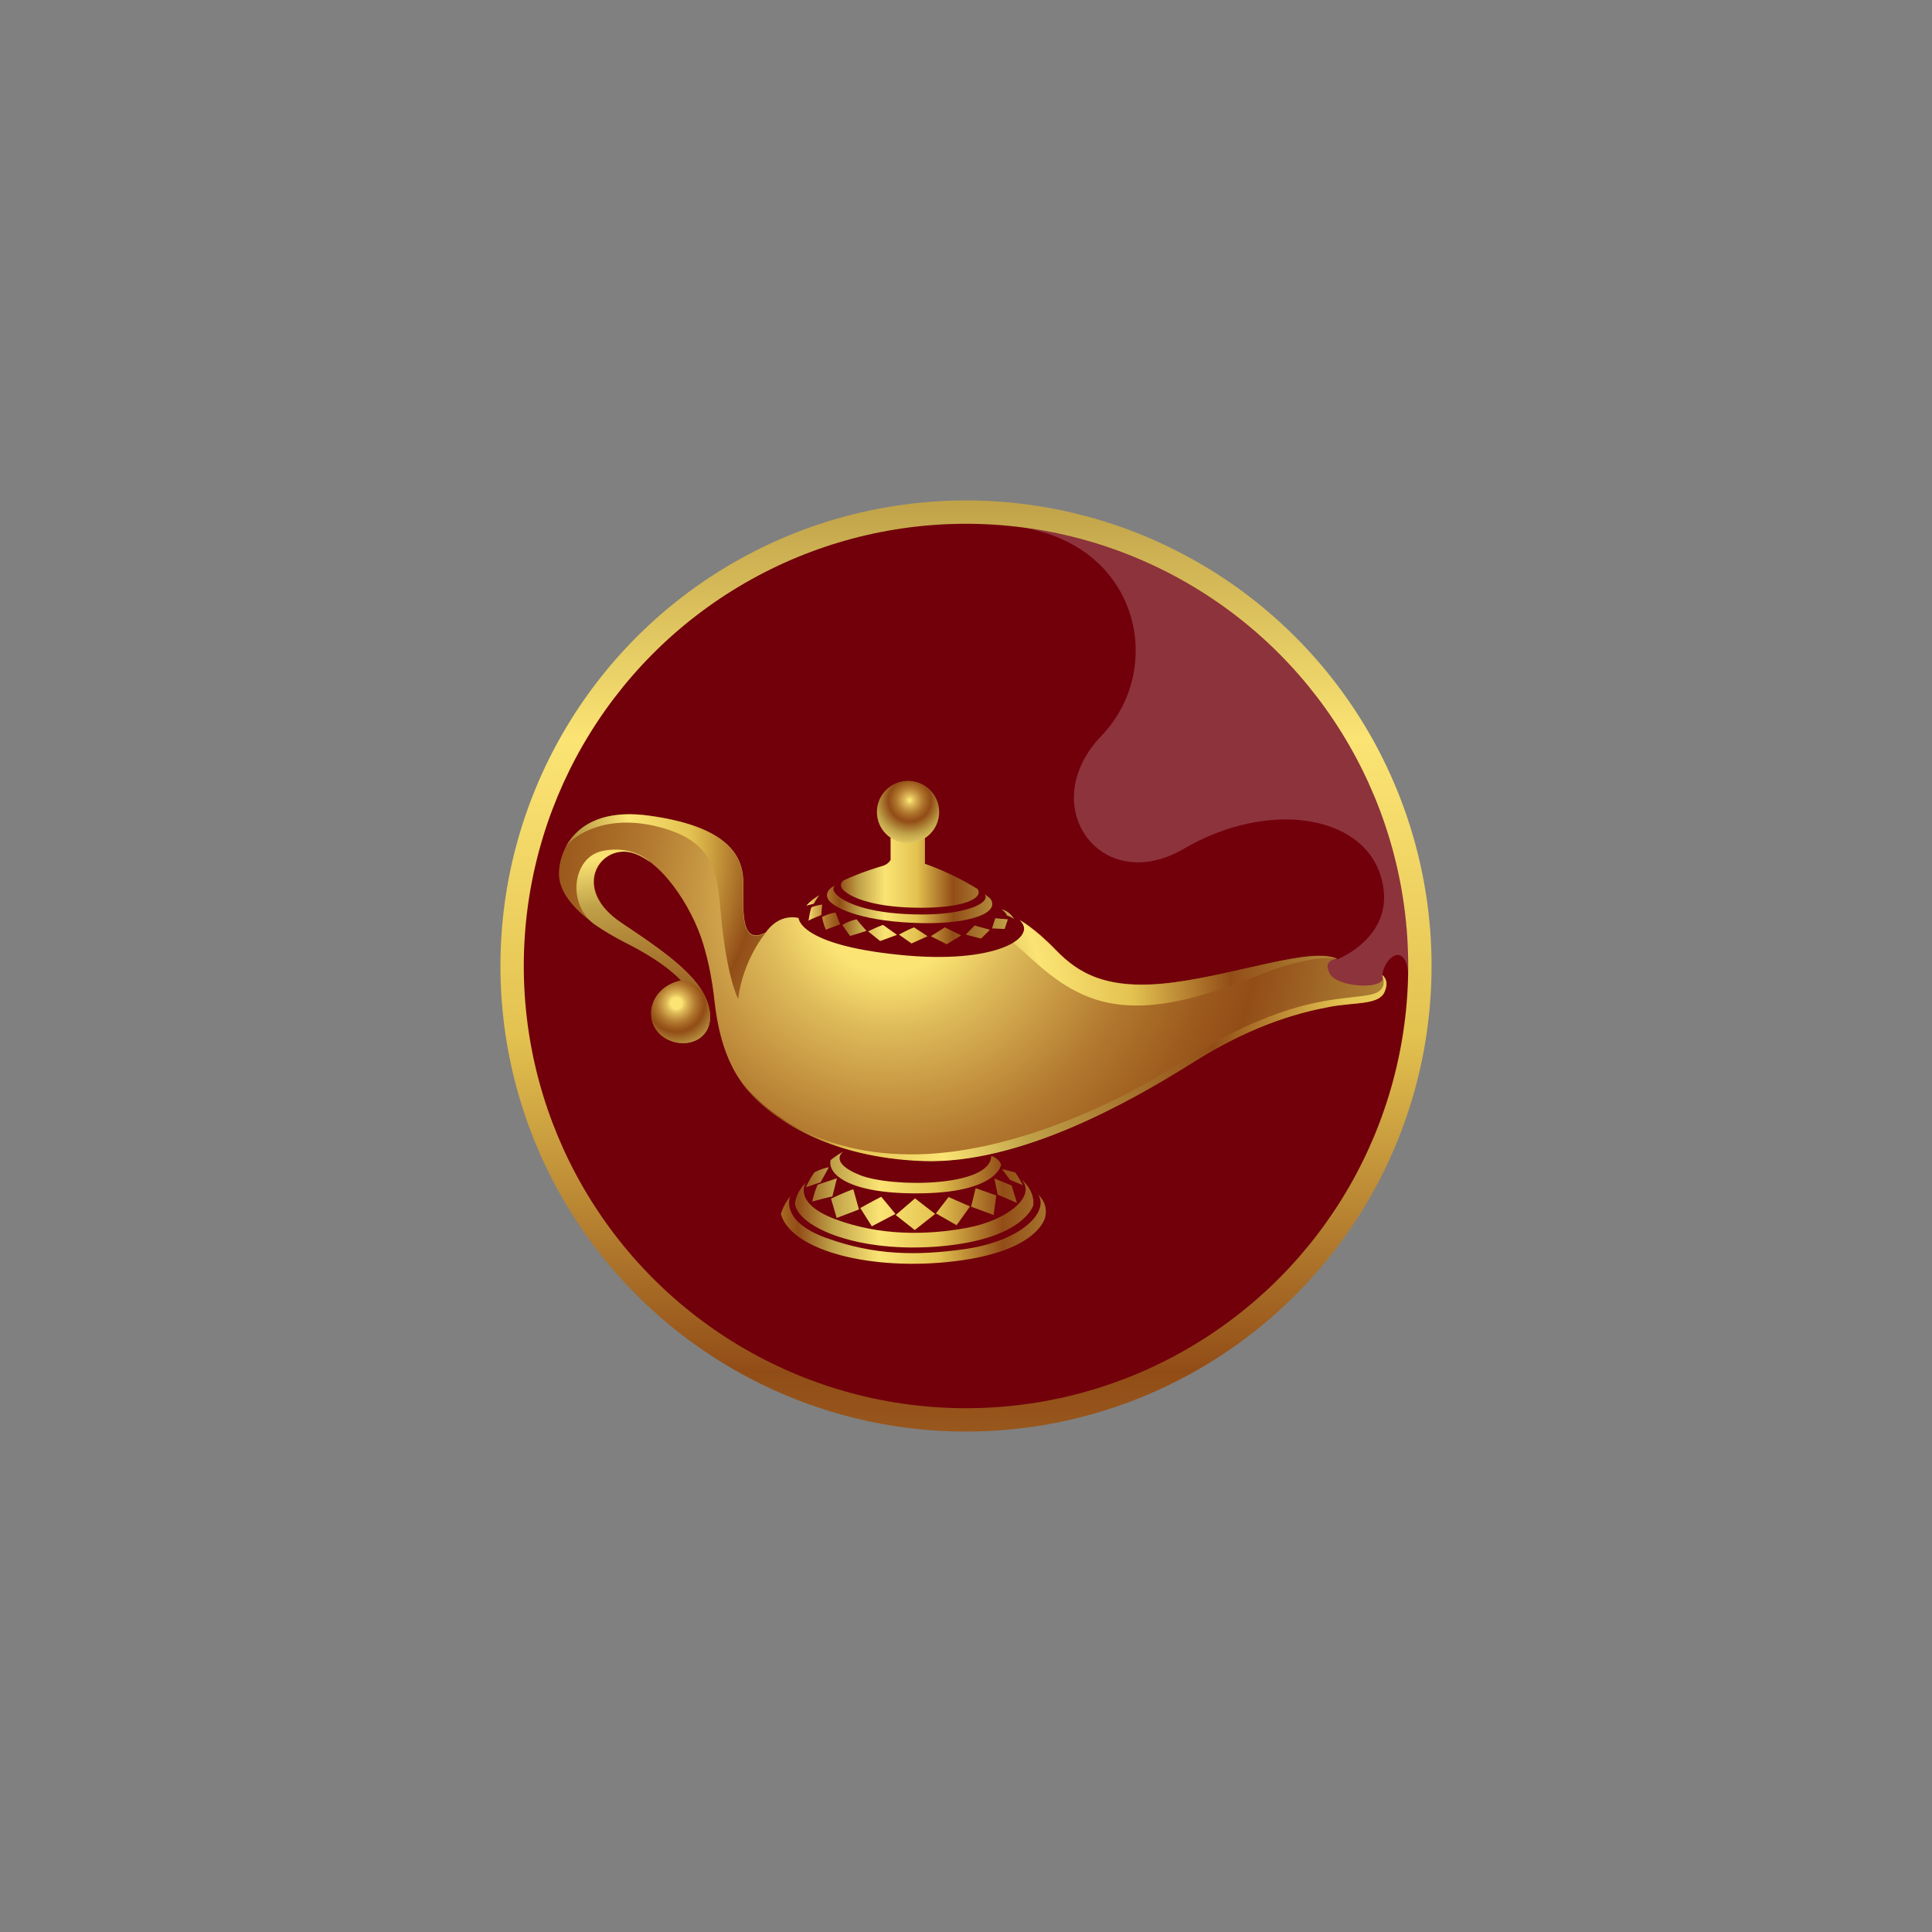 <?xml version="1.0" encoding="utf-8"?>
<!-- Generator: Adobe Illustrator 25.2.1, SVG Export Plug-In . SVG Version: 6.00 Build 0)  -->
<svg version="1.1" id="Layer_1" xmlns="http://www.w3.org/2000/svg" xmlns:xlink="http://www.w3.org/1999/xlink" x="0px" y="0px"
	 viewBox="0 0 720 720" style="enable-background:new 0 0 720 720;" xml:space="preserve">
<rect x="0" y="0" width="720" height="720" fill="#808080" stroke="none"/>
<style type="text/css">
	.st0{fill:url(#SVGID_1_);}
	.st1{fill:#71000B;}
	.st2{opacity:0.2;fill:#FFFFFF;}
	.st3{fill:url(#SVGID_2_);}
	.st4{fill:url(#SVGID_3_);}
	.st5{fill:url(#SVGID_4_);}
	.st6{fill:url(#SVGID_5_);}
	.st7{fill:url(#SVGID_6_);}
	.st8{fill:url(#SVGID_7_);}
	.st9{fill:url(#SVGID_8_);}
	.st10{fill:url(#SVGID_9_);}
	.st11{fill:url(#SVGID_10_);}
	.st12{fill:url(#SVGID_11_);}
	.st13{fill:url(#SVGID_12_);}
	.st14{fill:url(#SVGID_13_);}
	.st15{fill:url(#SVGID_14_);}
	.st16{fill:url(#SVGID_15_);}
	.st17{fill:url(#SVGID_16_);}
	.st18{fill:url(#SVGID_17_);}
	.st19{fill:url(#SVGID_18_);}
	.st20{fill:url(#SVGID_19_);}
	.st21{fill:url(#SVGID_20_);}
	.st22{fill:url(#SVGID_21_);}
	.st23{fill:url(#SVGID_22_);}
	.st24{fill:url(#SVGID_23_);}
	.st25{fill:url(#SVGID_24_);}
	.st26{fill:url(#SVGID_25_);}
	.st27{fill:url(#SVGID_26_);}
	.st28{fill:url(#SVGID_27_);}
	.st29{fill:url(#SVGID_28_);}
	.st30{fill:url(#SVGID_29_);}
	.st31{fill:url(#SVGID_30_);}
	.st32{fill:url(#SVGID_31_);}
	.st33{fill:url(#SVGID_32_);}
</style>
<g>
	<linearGradient id="SVGID_1_" gradientUnits="userSpaceOnUse" x1="360" y1="4.782" x2="360" y2="916.742">
		<stop  offset="5.617980e-03" style="stop-color:#FBE474"/>
		<stop  offset="2.826345e-02" style="stop-color:#DEBA59"/>
		<stop  offset="7.487874e-02" style="stop-color:#B37A30"/>
		<stop  offset="0.109" style="stop-color:#9B591C"/>
		<stop  offset="0.126" style="stop-color:#924D17"/>
		<stop  offset="0.198" style="stop-color:#BFA148"/>
		<stop  offset="0.297" style="stop-color:#FBE474"/>
		<stop  offset="0.418" style="stop-color:#E3C250"/>
		<stop  offset="0.555" style="stop-color:#924D17"/>
		<stop  offset="0.758" style="stop-color:#BFA148"/>
		<stop  offset="0.846" style="stop-color:#FBE474"/>
		<stop  offset="0.94" style="stop-color:#E3C250"/>
		<stop  offset="1" style="stop-color:#924D17"/>
	</linearGradient>
	<circle class="st0" cx="360" cy="360" r="173.5"/>
	<circle class="st1" cx="360" cy="360" r="164.8"/>
	<path class="st2" d="M380.3,196.5c44.2,6.7,54.3,52.5,30.2,77.7c-25,26-0.3,60.2,30.7,42.1c31-18.1,65.9-12.9,73.2,9.7
		c7.3,22.5-16,31.5-16,31.5c-4.8-0.6-9.3,2.6-7.3,7c2,4.4,13.5,7.2,20.3,5.5c6.8-1.7,3.7-6.5,3.7-6.5s0.4-4.4,3.8-6.9
		c3-2.1,5.6,0.5,5.9,6.5c0-1,0.1-2,0.1-3.1C524.8,275.9,461.7,206.5,380.3,196.5z"/>
	<g>
		<radialGradient id="SVGID_2_" cx="331.539" cy="335.512" r="1102.845" gradientUnits="userSpaceOnUse">
			<stop  offset="2.445590e-02" style="stop-color:#FBE474"/>
			<stop  offset="4.356868e-02" style="stop-color:#DEBA59"/>
			<stop  offset="8.291198e-02" style="stop-color:#B37A30"/>
			<stop  offset="0.112" style="stop-color:#9B591C"/>
			<stop  offset="0.126" style="stop-color:#924D17"/>
			<stop  offset="0.198" style="stop-color:#BFA148"/>
			<stop  offset="0.297" style="stop-color:#FBE474"/>
			<stop  offset="0.418" style="stop-color:#E3C250"/>
			<stop  offset="0.555" style="stop-color:#924D17"/>
			<stop  offset="0.758" style="stop-color:#BFA148"/>
			<stop  offset="0.846" style="stop-color:#FBE474"/>
			<stop  offset="0.94" style="stop-color:#E3C250"/>
			<stop  offset="1" style="stop-color:#924D17"/>
		</radialGradient>
		<path class="st3" d="M265.9,369.9c-0.6-4.4-1.6-10.7-3.8-18c-4.3-14.4-16.5-32.6-27.9-34.4c-11.4-1.7-20.8,14.2-2.6,26.4
			c18.3,12.2,31.1,21.5,32.9,32.9c1.7,11.4-10.3,15-17.6,9.2c-7.3-5.8-4.7-18.3,7.1-20.6c0,0-5.4-6.4-20.8-14.2
			c-15.5-7.7-24.9-16.8-24.9-25.6c0-8.8,6.9-25.3,33.5-21.7c26.6,3.7,35.2,13.1,35.2,24.9c0,11.8-0.9,23.4,8.4,18.7
			c0,0,4.3-7.1,12.2-5.4c0,0,0,9.9,37.2,13.7c37.2,3.9,52.2-6.9,45.3-12.9c0,0,5.4,2.8,13.5,11.2c8.2,8.4,18.7,15.2,43.6,12
			c24.9-3.2,51.3-13.3,61.2-8.8c0,0-5.8,0.2-2.8,5.6c3,5.4,22.3,6.2,19.5,0.4c0,0,3,1.7,0.9,6.4c-2.1,4.7-11.2,3.7-20.2,5.4
			c-9,1.7-27.1,5.6-50.9,20.6c-23.8,15-64.9,38.1-100.7,36.9c-35-1.2-57-15.7-66.6-27.7C267.8,392.9,266.6,375.5,265.9,369.9z"/>
		<linearGradient id="SVGID_3_" gradientUnits="userSpaceOnUse" x1="274.971" y1="436.954" x2="452.798" y2="436.954">
			<stop  offset="5.617980e-03" style="stop-color:#FBE474"/>
			<stop  offset="2.826345e-02" style="stop-color:#DEBA59"/>
			<stop  offset="7.487874e-02" style="stop-color:#B37A30"/>
			<stop  offset="0.109" style="stop-color:#9B591C"/>
			<stop  offset="0.126" style="stop-color:#924D17"/>
			<stop  offset="0.198" style="stop-color:#BFA148"/>
			<stop  offset="0.297" style="stop-color:#FBE474"/>
			<stop  offset="0.418" style="stop-color:#E3C250"/>
			<stop  offset="0.555" style="stop-color:#924D17"/>
			<stop  offset="0.758" style="stop-color:#BFA148"/>
			<stop  offset="0.846" style="stop-color:#FBE474"/>
			<stop  offset="0.94" style="stop-color:#E3C250"/>
			<stop  offset="1" style="stop-color:#924D17"/>
		</linearGradient>
		<path class="st4" d="M314.3,429.1c0,0-5.8,4,6.1,8.8c11.9,4.8,48.9,4.5,49-7.1c0,0,2.7,0.6,3.7,3.2c0,0-1.2,10.1-28.8,10.7
			c-26.9,0.6-35.9-6.7-34.8-12.3C309.5,432.4,310.9,431.1,314.3,429.1z"/>
		<linearGradient id="SVGID_4_" gradientUnits="userSpaceOnUse" x1="274.968" y1="452.181" x2="452.801" y2="452.181">
			<stop  offset="5.617980e-03" style="stop-color:#FBE474"/>
			<stop  offset="2.826345e-02" style="stop-color:#DEBA59"/>
			<stop  offset="7.487874e-02" style="stop-color:#B37A30"/>
			<stop  offset="0.109" style="stop-color:#9B591C"/>
			<stop  offset="0.126" style="stop-color:#924D17"/>
			<stop  offset="0.198" style="stop-color:#BFA148"/>
			<stop  offset="0.297" style="stop-color:#FBE474"/>
			<stop  offset="0.418" style="stop-color:#E3C250"/>
			<stop  offset="0.555" style="stop-color:#924D17"/>
			<stop  offset="0.758" style="stop-color:#BFA148"/>
			<stop  offset="0.846" style="stop-color:#FBE474"/>
			<stop  offset="0.94" style="stop-color:#E3C250"/>
			<stop  offset="1" style="stop-color:#924D17"/>
		</linearGradient>
		<path class="st5" d="M300.3,440.7c0,0-5.2,7.6,11.1,13.7c16.3,6.1,33.8,6,48.9,3.2c15.1-2.8,26.1-11.8,20.4-18
			c0,0,4.9,3.7,4.4,9.5c0,0-3.3,12.7-35,15.4c-30.1,2.5-52.1-6.9-53.8-15.6C296.4,448.8,295.9,445.4,300.3,440.7z"/>
		<linearGradient id="SVGID_5_" gradientUnits="userSpaceOnUse" x1="274.97" y1="458.188" x2="452.8" y2="458.188">
			<stop  offset="5.617980e-03" style="stop-color:#FBE474"/>
			<stop  offset="2.826345e-02" style="stop-color:#DEBA59"/>
			<stop  offset="7.487874e-02" style="stop-color:#B37A30"/>
			<stop  offset="0.109" style="stop-color:#9B591C"/>
			<stop  offset="0.126" style="stop-color:#924D17"/>
			<stop  offset="0.198" style="stop-color:#BFA148"/>
			<stop  offset="0.297" style="stop-color:#FBE474"/>
			<stop  offset="0.418" style="stop-color:#E3C250"/>
			<stop  offset="0.555" style="stop-color:#924D17"/>
			<stop  offset="0.758" style="stop-color:#BFA148"/>
			<stop  offset="0.846" style="stop-color:#FBE474"/>
			<stop  offset="0.94" style="stop-color:#E3C250"/>
			<stop  offset="1" style="stop-color:#924D17"/>
		</linearGradient>
		<path class="st6" d="M294.5,445.8c0,0-4.1,9.2,13.3,15.5c18.1,6.6,34,6.7,51.8,4.2c21.4-3.1,31.4-14,27.3-20.3
			c0,0,3.9,3.2,2.6,8.4c0,0-2.2,12.6-33.5,16.4c-31,3.8-61.1-3.8-65-17.6C291.1,452.6,291.5,449.6,294.5,445.8z"/>
		<linearGradient id="SVGID_6_" gradientUnits="userSpaceOnUse" x1="274.967" y1="438.825" x2="452.813" y2="438.825">
			<stop  offset="5.617980e-03" style="stop-color:#FBE474"/>
			<stop  offset="2.826345e-02" style="stop-color:#DEBA59"/>
			<stop  offset="7.487874e-02" style="stop-color:#B37A30"/>
			<stop  offset="0.109" style="stop-color:#9B591C"/>
			<stop  offset="0.126" style="stop-color:#924D17"/>
			<stop  offset="0.198" style="stop-color:#BFA148"/>
			<stop  offset="0.297" style="stop-color:#FBE474"/>
			<stop  offset="0.418" style="stop-color:#E3C250"/>
			<stop  offset="0.555" style="stop-color:#924D17"/>
			<stop  offset="0.758" style="stop-color:#BFA148"/>
			<stop  offset="0.846" style="stop-color:#FBE474"/>
			<stop  offset="0.94" style="stop-color:#E3C250"/>
			<stop  offset="1" style="stop-color:#924D17"/>
		</linearGradient>
		<path class="st7" d="M303.5,436.9c0,0,2.5-1.4,5.4-1.9c0,0-1.3,2.4-3.1,5.6c0,0-4.5,1.5-5.5,1.9
			C300.3,442.6,301.2,440.2,303.5,436.9z"/>
		<linearGradient id="SVGID_7_" gradientUnits="userSpaceOnUse" x1="274.971" y1="443.422" x2="452.792" y2="443.422">
			<stop  offset="5.617980e-03" style="stop-color:#FBE474"/>
			<stop  offset="2.826345e-02" style="stop-color:#DEBA59"/>
			<stop  offset="7.487874e-02" style="stop-color:#B37A30"/>
			<stop  offset="0.109" style="stop-color:#9B591C"/>
			<stop  offset="0.126" style="stop-color:#924D17"/>
			<stop  offset="0.198" style="stop-color:#BFA148"/>
			<stop  offset="0.297" style="stop-color:#FBE474"/>
			<stop  offset="0.418" style="stop-color:#E3C250"/>
			<stop  offset="0.555" style="stop-color:#924D17"/>
			<stop  offset="0.758" style="stop-color:#BFA148"/>
			<stop  offset="0.846" style="stop-color:#FBE474"/>
			<stop  offset="0.94" style="stop-color:#E3C250"/>
			<stop  offset="1" style="stop-color:#924D17"/>
		</linearGradient>
		<path class="st8" d="M302.7,447.8c0,0,0.6-3.2,2-6.3l7.2-2.4l-1.7,6.8C310.2,445.8,304.3,447.3,302.7,447.8z"/>
		<linearGradient id="SVGID_8_" gradientUnits="userSpaceOnUse" x1="274.969" y1="448.578" x2="452.802" y2="448.578">
			<stop  offset="5.617980e-03" style="stop-color:#FBE474"/>
			<stop  offset="2.826345e-02" style="stop-color:#DEBA59"/>
			<stop  offset="7.487874e-02" style="stop-color:#B37A30"/>
			<stop  offset="0.109" style="stop-color:#9B591C"/>
			<stop  offset="0.126" style="stop-color:#924D17"/>
			<stop  offset="0.198" style="stop-color:#BFA148"/>
			<stop  offset="0.297" style="stop-color:#FBE474"/>
			<stop  offset="0.418" style="stop-color:#E3C250"/>
			<stop  offset="0.555" style="stop-color:#924D17"/>
			<stop  offset="0.758" style="stop-color:#BFA148"/>
			<stop  offset="0.846" style="stop-color:#FBE474"/>
			<stop  offset="0.94" style="stop-color:#E3C250"/>
			<stop  offset="1" style="stop-color:#924D17"/>
		</linearGradient>
		<path class="st9" d="M311.8,453.9l-2.1-7.2c0,0,5.4-2.6,8.3-3.5c0,0,1.5,5.3,2.1,7.5C320.2,450.7,314.3,453,311.8,453.9z"/>
		<linearGradient id="SVGID_9_" gradientUnits="userSpaceOnUse" x1="274.966" y1="451.475" x2="452.809" y2="451.475">
			<stop  offset="5.617980e-03" style="stop-color:#FBE474"/>
			<stop  offset="2.826345e-02" style="stop-color:#DEBA59"/>
			<stop  offset="7.487874e-02" style="stop-color:#B37A30"/>
			<stop  offset="0.109" style="stop-color:#9B591C"/>
			<stop  offset="0.126" style="stop-color:#924D17"/>
			<stop  offset="0.198" style="stop-color:#BFA148"/>
			<stop  offset="0.297" style="stop-color:#FBE474"/>
			<stop  offset="0.418" style="stop-color:#E3C250"/>
			<stop  offset="0.555" style="stop-color:#924D17"/>
			<stop  offset="0.758" style="stop-color:#BFA148"/>
			<stop  offset="0.846" style="stop-color:#FBE474"/>
			<stop  offset="0.94" style="stop-color:#E3C250"/>
			<stop  offset="1" style="stop-color:#924D17"/>
		</linearGradient>
		<path class="st10" d="M324.9,457l-4.3-6.8c0,0,5-2.8,7.8-4.2c0,0,4.8,5.7,5.3,6.4C333.7,452.4,326.8,456,324.9,457z"/>
		<linearGradient id="SVGID_10_" gradientUnits="userSpaceOnUse" x1="274.962" y1="452.502" x2="452.81" y2="452.502">
			<stop  offset="5.617980e-03" style="stop-color:#FBE474"/>
			<stop  offset="2.826345e-02" style="stop-color:#DEBA59"/>
			<stop  offset="7.487874e-02" style="stop-color:#B37A30"/>
			<stop  offset="0.109" style="stop-color:#9B591C"/>
			<stop  offset="0.126" style="stop-color:#924D17"/>
			<stop  offset="0.198" style="stop-color:#BFA148"/>
			<stop  offset="0.297" style="stop-color:#FBE474"/>
			<stop  offset="0.418" style="stop-color:#E3C250"/>
			<stop  offset="0.555" style="stop-color:#924D17"/>
			<stop  offset="0.758" style="stop-color:#BFA148"/>
			<stop  offset="0.846" style="stop-color:#FBE474"/>
			<stop  offset="0.94" style="stop-color:#E3C250"/>
			<stop  offset="1" style="stop-color:#924D17"/>
		</linearGradient>
		<polygon class="st11" points="340.9,458.4 333.8,452.8 341,446.6 348.5,452.4 		"/>
		<linearGradient id="SVGID_11_" gradientUnits="userSpaceOnUse" x1="274.966" y1="451.351" x2="452.804" y2="451.351">
			<stop  offset="5.617980e-03" style="stop-color:#FBE474"/>
			<stop  offset="2.826345e-02" style="stop-color:#DEBA59"/>
			<stop  offset="7.487874e-02" style="stop-color:#B37A30"/>
			<stop  offset="0.109" style="stop-color:#9B591C"/>
			<stop  offset="0.126" style="stop-color:#924D17"/>
			<stop  offset="0.198" style="stop-color:#BFA148"/>
			<stop  offset="0.297" style="stop-color:#FBE474"/>
			<stop  offset="0.418" style="stop-color:#E3C250"/>
			<stop  offset="0.555" style="stop-color:#924D17"/>
			<stop  offset="0.758" style="stop-color:#BFA148"/>
			<stop  offset="0.846" style="stop-color:#FBE474"/>
			<stop  offset="0.94" style="stop-color:#E3C250"/>
			<stop  offset="1" style="stop-color:#924D17"/>
		</linearGradient>
		<polygon class="st12" points="356.5,456.6 348.8,452.2 353.5,446.1 361.5,449.6 		"/>
		<linearGradient id="SVGID_12_" gradientUnits="userSpaceOnUse" x1="274.974" y1="447.797" x2="452.795" y2="447.797">
			<stop  offset="5.617980e-03" style="stop-color:#FBE474"/>
			<stop  offset="2.826345e-02" style="stop-color:#DEBA59"/>
			<stop  offset="7.487874e-02" style="stop-color:#B37A30"/>
			<stop  offset="0.109" style="stop-color:#9B591C"/>
			<stop  offset="0.126" style="stop-color:#924D17"/>
			<stop  offset="0.198" style="stop-color:#BFA148"/>
			<stop  offset="0.297" style="stop-color:#FBE474"/>
			<stop  offset="0.418" style="stop-color:#E3C250"/>
			<stop  offset="0.555" style="stop-color:#924D17"/>
			<stop  offset="0.758" style="stop-color:#BFA148"/>
			<stop  offset="0.846" style="stop-color:#FBE474"/>
			<stop  offset="0.94" style="stop-color:#E3C250"/>
			<stop  offset="1" style="stop-color:#924D17"/>
		</linearGradient>
		<polygon class="st13" points="370.3,452.8 361.9,449.7 363.6,442.8 371.3,445.5 		"/>
		<linearGradient id="SVGID_13_" gradientUnits="userSpaceOnUse" x1="274.974" y1="443.71" x2="452.796" y2="443.71">
			<stop  offset="5.617980e-03" style="stop-color:#FBE474"/>
			<stop  offset="2.826345e-02" style="stop-color:#DEBA59"/>
			<stop  offset="7.487874e-02" style="stop-color:#B37A30"/>
			<stop  offset="0.109" style="stop-color:#9B591C"/>
			<stop  offset="0.126" style="stop-color:#924D17"/>
			<stop  offset="0.198" style="stop-color:#BFA148"/>
			<stop  offset="0.297" style="stop-color:#FBE474"/>
			<stop  offset="0.418" style="stop-color:#E3C250"/>
			<stop  offset="0.555" style="stop-color:#924D17"/>
			<stop  offset="0.758" style="stop-color:#BFA148"/>
			<stop  offset="0.846" style="stop-color:#FBE474"/>
			<stop  offset="0.94" style="stop-color:#E3C250"/>
			<stop  offset="1" style="stop-color:#924D17"/>
		</linearGradient>
		<polygon class="st14" points="370.6,439.2 371.8,445.2 379,448.3 377,441.8 		"/>
		<linearGradient id="SVGID_14_" gradientUnits="userSpaceOnUse" x1="274.998" y1="438.76" x2="452.777" y2="438.76">
			<stop  offset="5.617980e-03" style="stop-color:#FBE474"/>
			<stop  offset="2.826345e-02" style="stop-color:#DEBA59"/>
			<stop  offset="7.487874e-02" style="stop-color:#B37A30"/>
			<stop  offset="0.109" style="stop-color:#9B591C"/>
			<stop  offset="0.126" style="stop-color:#924D17"/>
			<stop  offset="0.198" style="stop-color:#BFA148"/>
			<stop  offset="0.297" style="stop-color:#FBE474"/>
			<stop  offset="0.418" style="stop-color:#E3C250"/>
			<stop  offset="0.555" style="stop-color:#924D17"/>
			<stop  offset="0.758" style="stop-color:#BFA148"/>
			<stop  offset="0.846" style="stop-color:#FBE474"/>
			<stop  offset="0.94" style="stop-color:#E3C250"/>
			<stop  offset="1" style="stop-color:#924D17"/>
		</linearGradient>
		<path class="st15" d="M373.4,435.7l3,4l4.8,2c0,0-1.8-3.4-2.9-4.8C378.3,437,375.6,436.1,373.4,435.7z"/>
		<linearGradient id="SVGID_15_" gradientUnits="userSpaceOnUse" x1="300.431" y1="335.546" x2="399.231" y2="335.546">
			<stop  offset="5.617980e-03" style="stop-color:#FBE474"/>
			<stop  offset="2.826345e-02" style="stop-color:#DEBA59"/>
			<stop  offset="7.487874e-02" style="stop-color:#B37A30"/>
			<stop  offset="0.109" style="stop-color:#9B591C"/>
			<stop  offset="0.126" style="stop-color:#924D17"/>
			<stop  offset="0.198" style="stop-color:#BFA148"/>
			<stop  offset="0.297" style="stop-color:#FBE474"/>
			<stop  offset="0.418" style="stop-color:#E3C250"/>
			<stop  offset="0.555" style="stop-color:#924D17"/>
			<stop  offset="0.758" style="stop-color:#BFA148"/>
			<stop  offset="0.846" style="stop-color:#FBE474"/>
			<stop  offset="0.94" style="stop-color:#E3C250"/>
			<stop  offset="1" style="stop-color:#924D17"/>
		</linearGradient>
		<path class="st16" d="M305.3,333.6c0,0-1.7,2.5-2,3.2l-2.8,0.7C300.5,337.5,302.1,335.5,305.3,333.6z"/>
		<linearGradient id="SVGID_16_" gradientUnits="userSpaceOnUse" x1="300.43" y1="340.053" x2="399.25" y2="340.053">
			<stop  offset="5.617980e-03" style="stop-color:#FBE474"/>
			<stop  offset="2.826345e-02" style="stop-color:#DEBA59"/>
			<stop  offset="7.487874e-02" style="stop-color:#B37A30"/>
			<stop  offset="0.109" style="stop-color:#9B591C"/>
			<stop  offset="0.126" style="stop-color:#924D17"/>
			<stop  offset="0.198" style="stop-color:#BFA148"/>
			<stop  offset="0.297" style="stop-color:#FBE474"/>
			<stop  offset="0.418" style="stop-color:#E3C250"/>
			<stop  offset="0.555" style="stop-color:#924D17"/>
			<stop  offset="0.758" style="stop-color:#BFA148"/>
			<stop  offset="0.846" style="stop-color:#FBE474"/>
			<stop  offset="0.94" style="stop-color:#E3C250"/>
			<stop  offset="1" style="stop-color:#924D17"/>
		</linearGradient>
		<path class="st17" d="M302.4,338.1c0,0,2.2-0.8,4-1c0,0-0.3,3-0.3,3.9c0,0-3.6,1.4-4.8,2.1C301.4,343,301.6,340.4,302.4,338.1z"/>
		<linearGradient id="SVGID_17_" gradientUnits="userSpaceOnUse" x1="300.431" y1="343.324" x2="399.233" y2="343.324">
			<stop  offset="5.617980e-03" style="stop-color:#FBE474"/>
			<stop  offset="2.826345e-02" style="stop-color:#DEBA59"/>
			<stop  offset="7.487874e-02" style="stop-color:#B37A30"/>
			<stop  offset="0.109" style="stop-color:#9B591C"/>
			<stop  offset="0.126" style="stop-color:#924D17"/>
			<stop  offset="0.198" style="stop-color:#BFA148"/>
			<stop  offset="0.297" style="stop-color:#FBE474"/>
			<stop  offset="0.418" style="stop-color:#E3C250"/>
			<stop  offset="0.555" style="stop-color:#924D17"/>
			<stop  offset="0.758" style="stop-color:#BFA148"/>
			<stop  offset="0.846" style="stop-color:#FBE474"/>
			<stop  offset="0.94" style="stop-color:#E3C250"/>
			<stop  offset="1" style="stop-color:#924D17"/>
		</linearGradient>
		<path class="st18" d="M306.4,341.7c0,0,2.8-1.4,5-1.6c0,0,1.1,2.8,1.7,4.4c0,0-4.3,1.5-5.3,2C307.8,346.5,306.6,343.9,306.4,341.7
			z"/>
		<linearGradient id="SVGID_18_" gradientUnits="userSpaceOnUse" x1="300.43" y1="345.726" x2="399.238" y2="345.726">
			<stop  offset="5.617980e-03" style="stop-color:#FBE474"/>
			<stop  offset="2.826345e-02" style="stop-color:#DEBA59"/>
			<stop  offset="7.487874e-02" style="stop-color:#B37A30"/>
			<stop  offset="0.109" style="stop-color:#9B591C"/>
			<stop  offset="0.126" style="stop-color:#924D17"/>
			<stop  offset="0.198" style="stop-color:#BFA148"/>
			<stop  offset="0.297" style="stop-color:#FBE474"/>
			<stop  offset="0.418" style="stop-color:#E3C250"/>
			<stop  offset="0.555" style="stop-color:#924D17"/>
			<stop  offset="0.758" style="stop-color:#BFA148"/>
			<stop  offset="0.846" style="stop-color:#FBE474"/>
			<stop  offset="0.94" style="stop-color:#E3C250"/>
			<stop  offset="1" style="stop-color:#924D17"/>
		</linearGradient>
		<path class="st19" d="M313.9,344.7c0,0,2.4-1.5,5.3-2.1c0,0,3.2,3.8,3.7,4.3c0,0-4.9,1.6-6.1,1.9
			C316.8,348.8,314.1,345.1,313.9,344.7z"/>
		<linearGradient id="SVGID_19_" gradientUnits="userSpaceOnUse" x1="300.43" y1="347.625" x2="399.237" y2="347.625">
			<stop  offset="5.617980e-03" style="stop-color:#FBE474"/>
			<stop  offset="2.826345e-02" style="stop-color:#DEBA59"/>
			<stop  offset="7.487874e-02" style="stop-color:#B37A30"/>
			<stop  offset="0.109" style="stop-color:#9B591C"/>
			<stop  offset="0.126" style="stop-color:#924D17"/>
			<stop  offset="0.198" style="stop-color:#BFA148"/>
			<stop  offset="0.297" style="stop-color:#FBE474"/>
			<stop  offset="0.418" style="stop-color:#E3C250"/>
			<stop  offset="0.555" style="stop-color:#924D17"/>
			<stop  offset="0.758" style="stop-color:#BFA148"/>
			<stop  offset="0.846" style="stop-color:#FBE474"/>
			<stop  offset="0.94" style="stop-color:#E3C250"/>
			<stop  offset="1" style="stop-color:#924D17"/>
		</linearGradient>
		<path class="st20" d="M323.5,347.1c0,0,3.6-1.8,5.6-2.4l5.2,3.7l-6.3,2.3L323.5,347.1z"/>
		<linearGradient id="SVGID_20_" gradientUnits="userSpaceOnUse" x1="300.429" y1="348.677" x2="399.238" y2="348.677">
			<stop  offset="5.617980e-03" style="stop-color:#FBE474"/>
			<stop  offset="2.826345e-02" style="stop-color:#DEBA59"/>
			<stop  offset="7.487874e-02" style="stop-color:#B37A30"/>
			<stop  offset="0.109" style="stop-color:#9B591C"/>
			<stop  offset="0.126" style="stop-color:#924D17"/>
			<stop  offset="0.198" style="stop-color:#BFA148"/>
			<stop  offset="0.297" style="stop-color:#FBE474"/>
			<stop  offset="0.418" style="stop-color:#E3C250"/>
			<stop  offset="0.555" style="stop-color:#924D17"/>
			<stop  offset="0.758" style="stop-color:#BFA148"/>
			<stop  offset="0.846" style="stop-color:#FBE474"/>
			<stop  offset="0.94" style="stop-color:#E3C250"/>
			<stop  offset="1" style="stop-color:#924D17"/>
		</linearGradient>
		<path class="st21" d="M335,348.3c0,0,3.9-2.1,5.6-2.7c0,0,3.8,2.4,5.1,3.3l-6,2.7L335,348.3z"/>
		<linearGradient id="SVGID_21_" gradientUnits="userSpaceOnUse" x1="300.43" y1="348.722" x2="399.237" y2="348.722">
			<stop  offset="5.617980e-03" style="stop-color:#FBE474"/>
			<stop  offset="2.826345e-02" style="stop-color:#DEBA59"/>
			<stop  offset="7.487874e-02" style="stop-color:#B37A30"/>
			<stop  offset="0.109" style="stop-color:#9B591C"/>
			<stop  offset="0.126" style="stop-color:#924D17"/>
			<stop  offset="0.198" style="stop-color:#BFA148"/>
			<stop  offset="0.297" style="stop-color:#FBE474"/>
			<stop  offset="0.418" style="stop-color:#E3C250"/>
			<stop  offset="0.555" style="stop-color:#924D17"/>
			<stop  offset="0.758" style="stop-color:#BFA148"/>
			<stop  offset="0.846" style="stop-color:#FBE474"/>
			<stop  offset="0.94" style="stop-color:#E3C250"/>
			<stop  offset="1" style="stop-color:#924D17"/>
		</linearGradient>
		<polygon class="st22" points="346.9,348.9 352.1,345.6 358.2,348.6 352.8,351.9 		"/>
		<linearGradient id="SVGID_22_" gradientUnits="userSpaceOnUse" x1="300.436" y1="347.327" x2="399.234" y2="347.327">
			<stop  offset="5.617980e-03" style="stop-color:#FBE474"/>
			<stop  offset="2.826345e-02" style="stop-color:#DEBA59"/>
			<stop  offset="7.487874e-02" style="stop-color:#B37A30"/>
			<stop  offset="0.109" style="stop-color:#9B591C"/>
			<stop  offset="0.126" style="stop-color:#924D17"/>
			<stop  offset="0.198" style="stop-color:#BFA148"/>
			<stop  offset="0.297" style="stop-color:#FBE474"/>
			<stop  offset="0.418" style="stop-color:#E3C250"/>
			<stop  offset="0.555" style="stop-color:#924D17"/>
			<stop  offset="0.758" style="stop-color:#BFA148"/>
			<stop  offset="0.846" style="stop-color:#FBE474"/>
			<stop  offset="0.94" style="stop-color:#E3C250"/>
			<stop  offset="1" style="stop-color:#924D17"/>
		</linearGradient>
		<polygon class="st23" points="359.9,348.3 363.2,344.9 368.9,346.5 365.6,349.8 		"/>
		<linearGradient id="SVGID_23_" gradientUnits="userSpaceOnUse" x1="300.442" y1="344.215" x2="399.232" y2="344.215">
			<stop  offset="5.617980e-03" style="stop-color:#FBE474"/>
			<stop  offset="2.826345e-02" style="stop-color:#DEBA59"/>
			<stop  offset="7.487874e-02" style="stop-color:#B37A30"/>
			<stop  offset="0.109" style="stop-color:#9B591C"/>
			<stop  offset="0.126" style="stop-color:#924D17"/>
			<stop  offset="0.198" style="stop-color:#BFA148"/>
			<stop  offset="0.297" style="stop-color:#FBE474"/>
			<stop  offset="0.418" style="stop-color:#E3C250"/>
			<stop  offset="0.555" style="stop-color:#924D17"/>
			<stop  offset="0.758" style="stop-color:#BFA148"/>
			<stop  offset="0.846" style="stop-color:#FBE474"/>
			<stop  offset="0.94" style="stop-color:#E3C250"/>
			<stop  offset="1" style="stop-color:#924D17"/>
		</linearGradient>
		<polygon class="st24" points="369.7,346 370.9,342.2 375.6,342.6 374.4,346.2 		"/>
		<linearGradient id="SVGID_24_" gradientUnits="userSpaceOnUse" x1="300.444" y1="340.69" x2="399.234" y2="340.69">
			<stop  offset="5.617980e-03" style="stop-color:#FBE474"/>
			<stop  offset="2.826345e-02" style="stop-color:#DEBA59"/>
			<stop  offset="7.487874e-02" style="stop-color:#B37A30"/>
			<stop  offset="0.109" style="stop-color:#9B591C"/>
			<stop  offset="0.126" style="stop-color:#924D17"/>
			<stop  offset="0.198" style="stop-color:#BFA148"/>
			<stop  offset="0.297" style="stop-color:#FBE474"/>
			<stop  offset="0.418" style="stop-color:#E3C250"/>
			<stop  offset="0.555" style="stop-color:#924D17"/>
			<stop  offset="0.758" style="stop-color:#BFA148"/>
			<stop  offset="0.846" style="stop-color:#FBE474"/>
			<stop  offset="0.94" style="stop-color:#E3C250"/>
			<stop  offset="1" style="stop-color:#924D17"/>
		</linearGradient>
		<path class="st25" d="M373.2,338.9c0,0,1.5,0.9,2.1,2.3c0,0,1.5,0.4,2.6,1.3C377.9,342.5,376.4,339.5,373.2,338.9z"/>
		<linearGradient id="SVGID_25_" gradientUnits="userSpaceOnUse" x1="300.429" y1="337.048" x2="399.235" y2="337.048">
			<stop  offset="5.617980e-03" style="stop-color:#FBE474"/>
			<stop  offset="2.826345e-02" style="stop-color:#DEBA59"/>
			<stop  offset="7.487874e-02" style="stop-color:#B37A30"/>
			<stop  offset="0.109" style="stop-color:#9B591C"/>
			<stop  offset="0.126" style="stop-color:#924D17"/>
			<stop  offset="0.198" style="stop-color:#BFA148"/>
			<stop  offset="0.297" style="stop-color:#FBE474"/>
			<stop  offset="0.418" style="stop-color:#E3C250"/>
			<stop  offset="0.555" style="stop-color:#924D17"/>
			<stop  offset="0.758" style="stop-color:#BFA148"/>
			<stop  offset="0.846" style="stop-color:#FBE474"/>
			<stop  offset="0.94" style="stop-color:#E3C250"/>
			<stop  offset="1" style="stop-color:#924D17"/>
		</linearGradient>
		<path class="st26" d="M369,334.8c0,0-0.7-0.6-2.1-1.6c2.6,3.3-7.1,7.6-23.1,7.6c-18.6,0-28-3.9-31.6-7c-2.2-1.9-1.7-3-1.1-3.8
			c0,0,0,0,0,0c0,0-4,1.8-2.6,4.9c1.4,3.1,11.5,8.1,31.4,9C359.8,344.9,373.3,340.6,369,334.8z"/>
		<linearGradient id="SVGID_26_" gradientUnits="userSpaceOnUse" x1="300.431" y1="324.689" x2="399.236" y2="324.689">
			<stop  offset="5.617980e-03" style="stop-color:#FBE474"/>
			<stop  offset="2.826345e-02" style="stop-color:#DEBA59"/>
			<stop  offset="7.487874e-02" style="stop-color:#B37A30"/>
			<stop  offset="0.109" style="stop-color:#9B591C"/>
			<stop  offset="0.126" style="stop-color:#924D17"/>
			<stop  offset="0.198" style="stop-color:#BFA148"/>
			<stop  offset="0.297" style="stop-color:#FBE474"/>
			<stop  offset="0.418" style="stop-color:#E3C250"/>
			<stop  offset="0.555" style="stop-color:#924D17"/>
			<stop  offset="0.758" style="stop-color:#BFA148"/>
			<stop  offset="0.846" style="stop-color:#FBE474"/>
			<stop  offset="0.94" style="stop-color:#E3C250"/>
			<stop  offset="1" style="stop-color:#924D17"/>
		</linearGradient>
		<path class="st27" d="M314.5,331.9c3.2,2.9,11.9,6.4,28.9,6.4c15.6,0,23.3-3.5,20.9-7c-4.2-2.6-11.3-6.5-19.6-9.4v-11h-12.8v9.6
			c0,0-1,1.7-3,2.2c-1.7,0.5-8.4,2.5-14.5,5.4C313.3,328.9,312.8,330.4,314.5,331.9z"/>
		<radialGradient id="SVGID_27_" cx="339.014" cy="298.232" r="63.423" gradientUnits="userSpaceOnUse">
			<stop  offset="5.617980e-03" style="stop-color:#FBE474"/>
			<stop  offset="2.826345e-02" style="stop-color:#DEBA59"/>
			<stop  offset="7.487874e-02" style="stop-color:#B37A30"/>
			<stop  offset="0.109" style="stop-color:#9B591C"/>
			<stop  offset="0.126" style="stop-color:#924D17"/>
			<stop  offset="0.198" style="stop-color:#BFA148"/>
			<stop  offset="0.297" style="stop-color:#FBE474"/>
			<stop  offset="0.418" style="stop-color:#E3C250"/>
			<stop  offset="0.555" style="stop-color:#924D17"/>
			<stop  offset="0.758" style="stop-color:#BFA148"/>
			<stop  offset="0.846" style="stop-color:#FBE474"/>
			<stop  offset="0.94" style="stop-color:#E3C250"/>
			<stop  offset="1" style="stop-color:#924D17"/>
		</radialGradient>
		<path class="st28" d="M350,302.6c0,6.4-5.2,11.6-11.6,11.6c-6.4,0-11.6-5.2-11.6-11.6c0-6.4,5.2-11.6,11.6-11.6
			C344.8,291,350,296.2,350,302.6z"/>
		<radialGradient id="SVGID_28_" cx="241.949" cy="490.708" r="203.338" gradientUnits="userSpaceOnUse">
			<stop  offset="2.445590e-02" style="stop-color:#FBE474"/>
			<stop  offset="4.356868e-02" style="stop-color:#DEBA59"/>
			<stop  offset="8.291198e-02" style="stop-color:#B37A30"/>
			<stop  offset="0.112" style="stop-color:#9B591C"/>
			<stop  offset="0.126" style="stop-color:#924D17"/>
			<stop  offset="0.198" style="stop-color:#BFA148"/>
			<stop  offset="0.297" style="stop-color:#FBE474"/>
			<stop  offset="0.418" style="stop-color:#E3C250"/>
			<stop  offset="0.555" style="stop-color:#924D17"/>
			<stop  offset="0.758" style="stop-color:#BFA148"/>
			<stop  offset="0.846" style="stop-color:#FBE474"/>
			<stop  offset="0.94" style="stop-color:#E3C250"/>
			<stop  offset="1" style="stop-color:#924D17"/>
		</radialGradient>
		<path class="st29" d="M264.4,376.8c-1.7-11.4-14.6-20.6-32.9-32.9c-18.3-12.2-8.8-28.1,2.6-26.4c2.7,0.4,5.5,1.8,8.2,3.8l0,0
			c0,0-6.3-6.5-17.7-4.2c-11.3,2.3-13.5,19.9-2.9,27.5c3.3,2.3,7.1,4.5,11.3,6.7c15.5,7.7,20.8,14.2,20.8,14.2
			c-11.8,2.4-14.4,14.8-7.1,20.6C254.1,391.8,266.2,388.1,264.4,376.8z"/>
		<radialGradient id="SVGID_29_" cx="252.029" cy="373.9" r="84.837" gradientUnits="userSpaceOnUse">
			<stop  offset="2.445590e-02" style="stop-color:#FBE474"/>
			<stop  offset="4.356868e-02" style="stop-color:#DEBA59"/>
			<stop  offset="8.291198e-02" style="stop-color:#B37A30"/>
			<stop  offset="0.112" style="stop-color:#9B591C"/>
			<stop  offset="0.126" style="stop-color:#924D17"/>
			<stop  offset="0.198" style="stop-color:#BFA148"/>
			<stop  offset="0.297" style="stop-color:#FBE474"/>
			<stop  offset="0.418" style="stop-color:#E3C250"/>
			<stop  offset="0.555" style="stop-color:#924D17"/>
			<stop  offset="0.758" style="stop-color:#BFA148"/>
			<stop  offset="0.846" style="stop-color:#FBE474"/>
			<stop  offset="0.94" style="stop-color:#E3C250"/>
			<stop  offset="1" style="stop-color:#924D17"/>
		</radialGradient>
		<path class="st30" d="M264.4,376.8c-0.3-2.3-1.2-4.5-2.3-6.6c-2.9-4.5-8.2-4.8-8.2-4.8c-11.8,2.4-14.4,14.8-7.1,20.6
			C254.1,391.8,266.2,388.1,264.4,376.8z"/>
		<radialGradient id="SVGID_30_" cx="179.84" cy="315.512" r="186.52" gradientUnits="userSpaceOnUse">
			<stop  offset="2.445590e-02" style="stop-color:#FBE474"/>
			<stop  offset="4.356868e-02" style="stop-color:#DEBA59"/>
			<stop  offset="8.291198e-02" style="stop-color:#B37A30"/>
			<stop  offset="0.112" style="stop-color:#9B591C"/>
			<stop  offset="0.126" style="stop-color:#924D17"/>
			<stop  offset="0.198" style="stop-color:#BFA148"/>
			<stop  offset="0.297" style="stop-color:#FBE474"/>
			<stop  offset="0.418" style="stop-color:#E3C250"/>
			<stop  offset="0.555" style="stop-color:#924D17"/>
			<stop  offset="0.758" style="stop-color:#BFA148"/>
			<stop  offset="0.846" style="stop-color:#FBE474"/>
			<stop  offset="0.94" style="stop-color:#E3C250"/>
			<stop  offset="1" style="stop-color:#924D17"/>
		</radialGradient>
		<path class="st31" d="M276.9,328.9c0-11.8-8.6-21.3-35.2-24.9c-18.8-2.6-27.7,4.9-31.4,12.6c1.4-3.7,14.3-14.5,36.8-8
			c22.5,6.5,19.9,20.7,22.3,39.1c2.3,18.4,5.7,24.6,5.7,24.6c1.8-14.8,10.2-24.6,10.2-24.6C276,352.3,276.9,340.7,276.9,328.9z"/>
		<radialGradient id="SVGID_31_" cx="653.216" cy="352.721" r="368.241" gradientUnits="userSpaceOnUse">
			<stop  offset="2.445590e-02" style="stop-color:#FBE474"/>
			<stop  offset="4.356868e-02" style="stop-color:#DEBA59"/>
			<stop  offset="8.291198e-02" style="stop-color:#B37A30"/>
			<stop  offset="0.112" style="stop-color:#9B591C"/>
			<stop  offset="0.126" style="stop-color:#924D17"/>
			<stop  offset="0.198" style="stop-color:#BFA148"/>
			<stop  offset="0.297" style="stop-color:#FBE474"/>
			<stop  offset="0.418" style="stop-color:#E3C250"/>
			<stop  offset="0.555" style="stop-color:#924D17"/>
			<stop  offset="0.758" style="stop-color:#BFA148"/>
			<stop  offset="0.846" style="stop-color:#FBE474"/>
			<stop  offset="0.94" style="stop-color:#E3C250"/>
			<stop  offset="1" style="stop-color:#924D17"/>
		</radialGradient>
		<path class="st32" d="M511.8,370.4c-6,1.8-18.6,0.7-38.6,8.4c-20,7.7-31.6,16.6-44.1,23.8c-12.5,7.3-52.3,27.9-90.1,27.6
			c-37.8-0.2-56.8-19.4-63.2-27.5c0.5,0.8,1.1,1.6,1.7,2.3c9.6,12,31.6,26.5,66.6,27.7c35.9,1.2,76.9-21.9,100.7-36.9
			c23.8-15,41.9-18.9,50.9-20.6c9-1.7,18-0.6,20.2-5.4c2.1-4.7-0.9-6.4-0.9-6.4S517.8,368.6,511.8,370.4z"/>
		<radialGradient id="SVGID_32_" cx="309.269" cy="378.187" r="270.289" gradientUnits="userSpaceOnUse">
			<stop  offset="2.445590e-02" style="stop-color:#FBE474"/>
			<stop  offset="4.356868e-02" style="stop-color:#DEBA59"/>
			<stop  offset="8.291198e-02" style="stop-color:#B37A30"/>
			<stop  offset="0.112" style="stop-color:#9B591C"/>
			<stop  offset="0.126" style="stop-color:#924D17"/>
			<stop  offset="0.198" style="stop-color:#BFA148"/>
			<stop  offset="0.297" style="stop-color:#FBE474"/>
			<stop  offset="0.418" style="stop-color:#E3C250"/>
			<stop  offset="0.555" style="stop-color:#924D17"/>
			<stop  offset="0.758" style="stop-color:#BFA148"/>
			<stop  offset="0.846" style="stop-color:#FBE474"/>
			<stop  offset="0.94" style="stop-color:#E3C250"/>
			<stop  offset="1" style="stop-color:#924D17"/>
		</radialGradient>
		<path class="st33" d="M498.3,357.4c-9.9-4.5-36.3,5.6-61.2,8.8c-24.9,3.2-35.4-3.7-43.6-12C385.4,345.8,380,343,380,343
			c2.8,2.4,2,5.6-2.3,8.3c8.8,7.7,17.3,16.9,30.7,21.2c25.2,8.1,55.6-8.1,70.3-12.5C493.5,355.6,498.3,357.4,498.3,357.4z"/>
	</g>
</g>
</svg>
